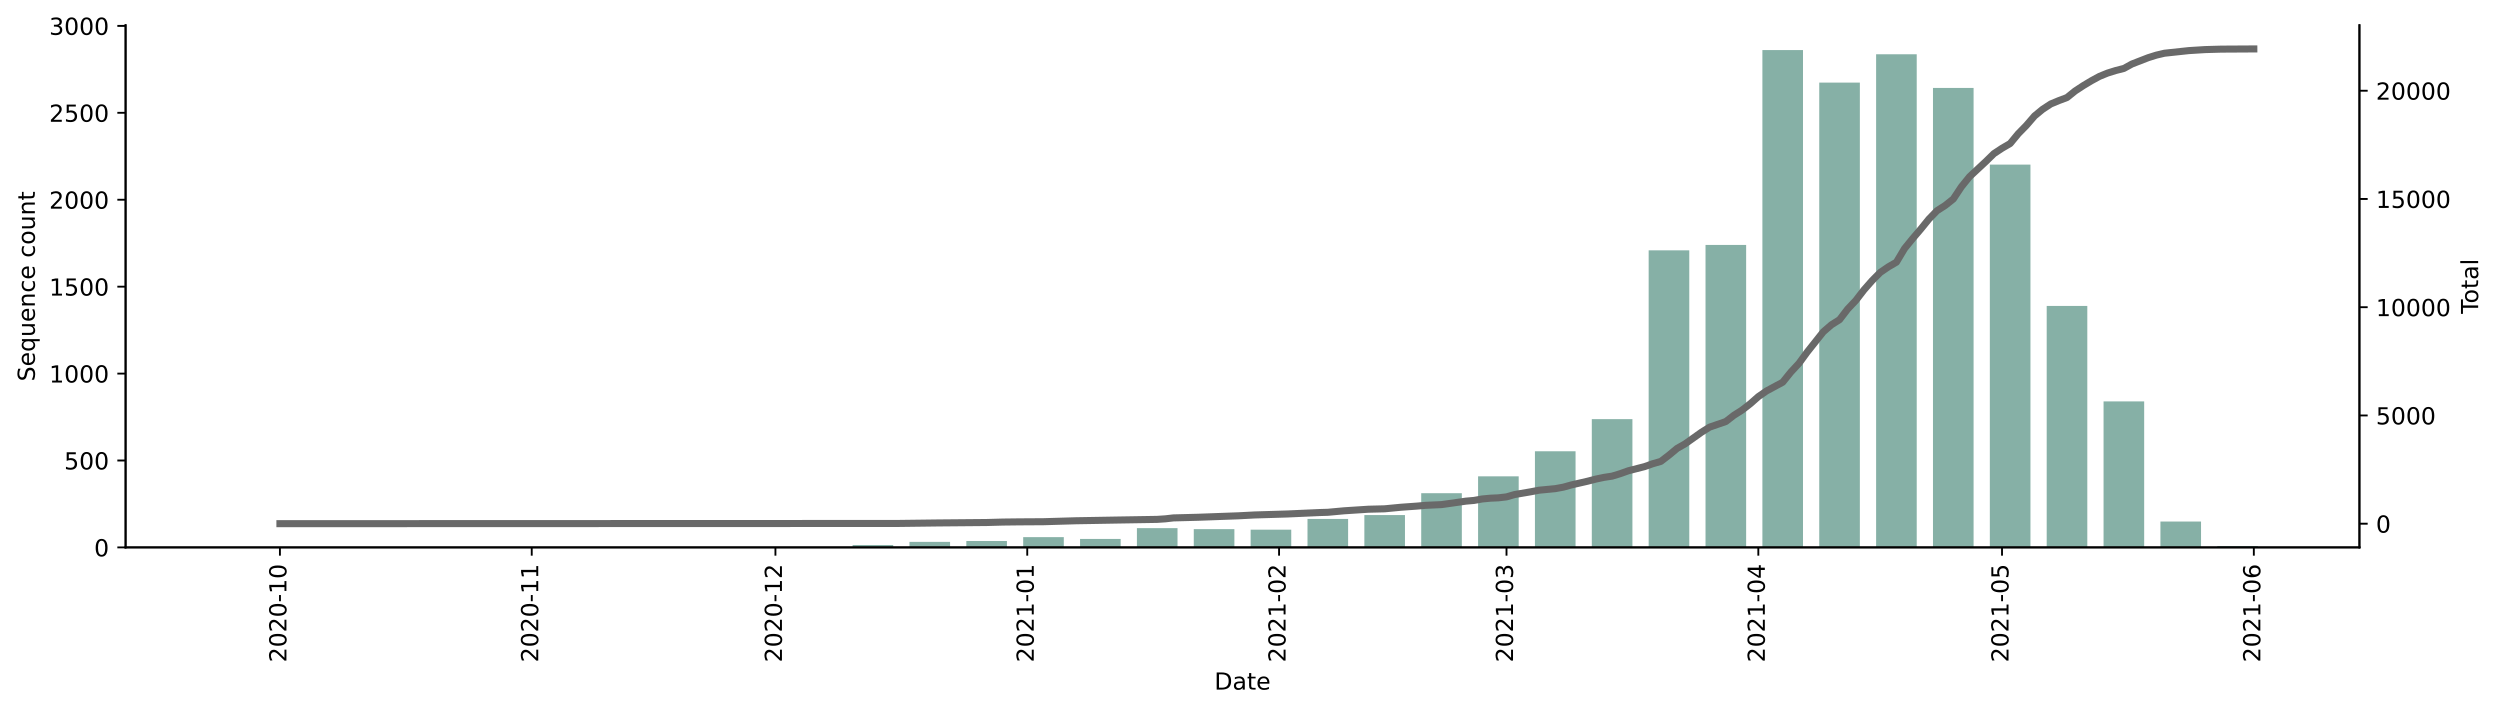 <?xml version="1.0" encoding="utf-8" standalone="no"?>
<!DOCTYPE svg PUBLIC "-//W3C//DTD SVG 1.1//EN"
  "http://www.w3.org/Graphics/SVG/1.1/DTD/svg11.dtd">
<!-- Created with matplotlib (https://matplotlib.org/) -->
<svg height="302.121pt" version="1.1" viewBox="0 0 1061.619 302.121" width="1061.619pt" xmlns="http://www.w3.org/2000/svg" xmlns:xlink="http://www.w3.org/1999/xlink">
 <defs>
  <style type="text/css">*{stroke-linecap:butt;stroke-linejoin:round;}</style>
 </defs>
 <g id="figure_1">
  <g id="patch_1">
   <path d="M 0 302.121 
L 1061.619 302.121 
L 1061.619 0 
L 0 0 
z
" style="fill:#ffffff;"/>
  </g>
  <g id="axes_1">
   <g id="patch_2">
    <path d="M 53.328 232.46 
L 1001.928 232.46 
L 1001.928 10.7 
L 53.328 10.7 
z
" style="fill:#ffffff;"/>
   </g>
   <g id="patch_3">
    <path clip-path="url(#p2d85d33aa8)" d="M 96.446 232.46 
L 113.694 232.46 
L 113.694 232.386 
L 96.446 232.386 
z
" style="fill:#86b0a6;"/>
   </g>
   <g id="patch_4">
    <path clip-path="url(#p2d85d33aa8)" d="M 193.031 232.46 
L 210.278 232.46 
L 210.278 232.386 
L 193.031 232.386 
z
" style="fill:#86b0a6;"/>
   </g>
   <g id="patch_5">
    <path clip-path="url(#p2d85d33aa8)" d="M 217.177 232.46 
L 234.424 232.46 
L 234.424 232.386 
L 217.177 232.386 
z
" style="fill:#86b0a6;"/>
   </g>
   <g id="patch_6">
    <path clip-path="url(#p2d85d33aa8)" d="M 265.47 232.46 
L 282.717 232.46 
L 282.717 232.313 
L 265.47 232.313 
z
" style="fill:#86b0a6;"/>
   </g>
   <g id="patch_7">
    <path clip-path="url(#p2d85d33aa8)" d="M 313.762 232.46 
L 331.009 232.46 
L 331.009 232.313 
L 313.762 232.313 
z
" style="fill:#86b0a6;"/>
   </g>
   <g id="patch_8">
    <path clip-path="url(#p2d85d33aa8)" d="M 362.054 232.46 
L 379.302 232.46 
L 379.302 231.427 
L 362.054 231.427 
z
" style="fill:#86b0a6;"/>
   </g>
   <g id="patch_9">
    <path clip-path="url(#p2d85d33aa8)" d="M 386.2 232.46 
L 403.448 232.46 
L 403.448 230.098 
L 386.2 230.098 
z
" style="fill:#86b0a6;"/>
   </g>
   <g id="patch_10">
    <path clip-path="url(#p2d85d33aa8)" d="M 410.347 232.46 
L 427.594 232.46 
L 427.594 229.729 
L 410.347 229.729 
z
" style="fill:#86b0a6;"/>
   </g>
   <g id="patch_11">
    <path clip-path="url(#p2d85d33aa8)" d="M 434.493 232.46 
L 451.74 232.46 
L 451.74 228.105 
L 434.493 228.105 
z
" style="fill:#86b0a6;"/>
   </g>
   <g id="patch_12">
    <path clip-path="url(#p2d85d33aa8)" d="M 458.639 232.46 
L 475.886 232.46 
L 475.886 228.843 
L 458.639 228.843 
z
" style="fill:#86b0a6;"/>
   </g>
   <g id="patch_13">
    <path clip-path="url(#p2d85d33aa8)" d="M 482.785 232.46 
L 500.032 232.46 
L 500.032 224.266 
L 482.785 224.266 
z
" style="fill:#86b0a6;"/>
   </g>
   <g id="patch_14">
    <path clip-path="url(#p2d85d33aa8)" d="M 506.931 232.46 
L 524.179 232.46 
L 524.179 224.709 
L 506.931 224.709 
z
" style="fill:#86b0a6;"/>
   </g>
   <g id="patch_15">
    <path clip-path="url(#p2d85d33aa8)" d="M 531.078 232.46 
L 548.325 232.46 
L 548.325 224.931 
L 531.078 224.931 
z
" style="fill:#86b0a6;"/>
   </g>
   <g id="patch_16">
    <path clip-path="url(#p2d85d33aa8)" d="M 555.224 232.46 
L 572.471 232.46 
L 572.471 220.354 
L 555.224 220.354 
z
" style="fill:#86b0a6;"/>
   </g>
   <g id="patch_17">
    <path clip-path="url(#p2d85d33aa8)" d="M 579.37 232.46 
L 596.617 232.46 
L 596.617 218.73 
L 579.37 218.73 
z
" style="fill:#86b0a6;"/>
   </g>
   <g id="patch_18">
    <path clip-path="url(#p2d85d33aa8)" d="M 603.516 232.46 
L 620.763 232.46 
L 620.763 209.428 
L 603.516 209.428 
z
" style="fill:#86b0a6;"/>
   </g>
   <g id="patch_19">
    <path clip-path="url(#p2d85d33aa8)" d="M 627.662 232.46 
L 644.91 232.46 
L 644.91 202.268 
L 627.662 202.268 
z
" style="fill:#86b0a6;"/>
   </g>
   <g id="patch_20">
    <path clip-path="url(#p2d85d33aa8)" d="M 651.808 232.46 
L 669.056 232.46 
L 669.056 191.638 
L 651.808 191.638 
z
" style="fill:#86b0a6;"/>
   </g>
   <g id="patch_21">
    <path clip-path="url(#p2d85d33aa8)" d="M 675.955 232.46 
L 693.202 232.46 
L 693.202 177.981 
L 675.955 177.981 
z
" style="fill:#86b0a6;"/>
   </g>
   <g id="patch_22">
    <path clip-path="url(#p2d85d33aa8)" d="M 700.101 232.46 
L 717.348 232.46 
L 717.348 106.301 
L 700.101 106.301 
z
" style="fill:#86b0a6;"/>
   </g>
   <g id="patch_23">
    <path clip-path="url(#p2d85d33aa8)" d="M 724.247 232.46 
L 741.494 232.46 
L 741.494 104.013 
L 724.247 104.013 
z
" style="fill:#86b0a6;"/>
   </g>
   <g id="patch_24">
    <path clip-path="url(#p2d85d33aa8)" d="M 748.393 232.46 
L 765.64 232.46 
L 765.64 21.26 
L 748.393 21.26 
z
" style="fill:#86b0a6;"/>
   </g>
   <g id="patch_25">
    <path clip-path="url(#p2d85d33aa8)" d="M 772.539 232.46 
L 789.787 232.46 
L 789.787 35.065 
L 772.539 35.065 
z
" style="fill:#86b0a6;"/>
   </g>
   <g id="patch_26">
    <path clip-path="url(#p2d85d33aa8)" d="M 796.686 232.46 
L 813.933 232.46 
L 813.933 23.032 
L 796.686 23.032 
z
" style="fill:#86b0a6;"/>
   </g>
   <g id="patch_27">
    <path clip-path="url(#p2d85d33aa8)" d="M 820.832 232.46 
L 838.079 232.46 
L 838.079 37.353 
L 820.832 37.353 
z
" style="fill:#86b0a6;"/>
   </g>
   <g id="patch_28">
    <path clip-path="url(#p2d85d33aa8)" d="M 844.978 232.46 
L 862.225 232.46 
L 862.225 69.908 
L 844.978 69.908 
z
" style="fill:#86b0a6;"/>
   </g>
   <g id="patch_29">
    <path clip-path="url(#p2d85d33aa8)" d="M 869.124 232.46 
L 886.371 232.46 
L 886.371 129.924 
L 869.124 129.924 
z
" style="fill:#86b0a6;"/>
   </g>
   <g id="patch_30">
    <path clip-path="url(#p2d85d33aa8)" d="M 893.27 232.46 
L 910.518 232.46 
L 910.518 170.451 
L 893.27 170.451 
z
" style="fill:#86b0a6;"/>
   </g>
   <g id="patch_31">
    <path clip-path="url(#p2d85d33aa8)" d="M 917.416 232.46 
L 934.664 232.46 
L 934.664 221.461 
L 917.416 221.461 
z
" style="fill:#86b0a6;"/>
   </g>
   <g id="patch_32">
    <path clip-path="url(#p2d85d33aa8)" d="M 941.563 232.46 
L 958.81 232.46 
L 958.81 231.87 
L 941.563 231.87 
z
" style="fill:#86b0a6;"/>
   </g>
   <g id="matplotlib.axis_1">
    <g id="xtick_1">
     <g id="line2d_1">
      <defs>
       <path d="M 0 0 
L 0 3.5 
" id="ma2e1540998" style="stroke:#000000;stroke-width:0.8;"/>
      </defs>
      <g>
       <use style="stroke:#000000;stroke-width:0.8;" x="118.868" xlink:href="#ma2e1540998" y="232.46"/>
      </g>
     </g>
     <g id="text_1">
      <!-- 2020-10 -->
      <g transform="translate(121.627 281.243)rotate(-90)scale(0.1 -0.1)">
       <defs>
        <path d="M 19.188 8.297 
L 53.609 8.297 
L 53.609 0 
L 7.328 0 
L 7.328 8.297 
Q 12.938 14.109 22.625 23.891 
Q 32.328 33.688 34.812 36.531 
Q 39.547 41.844 41.422 45.531 
Q 43.312 49.219 43.312 52.781 
Q 43.312 58.594 39.234 62.25 
Q 35.156 65.922 28.609 65.922 
Q 23.969 65.922 18.812 64.312 
Q 13.672 62.703 7.812 59.422 
L 7.812 69.391 
Q 13.766 71.781 18.938 73 
Q 24.125 74.219 28.422 74.219 
Q 39.75 74.219 46.484 68.547 
Q 53.219 62.891 53.219 53.422 
Q 53.219 48.922 51.531 44.891 
Q 49.859 40.875 45.406 35.406 
Q 44.188 33.984 37.641 27.219 
Q 31.109 20.453 19.188 8.297 
z
" id="DejaVuSans-50"/>
        <path d="M 31.781 66.406 
Q 24.172 66.406 20.328 58.906 
Q 16.5 51.422 16.5 36.375 
Q 16.5 21.391 20.328 13.891 
Q 24.172 6.391 31.781 6.391 
Q 39.453 6.391 43.281 13.891 
Q 47.125 21.391 47.125 36.375 
Q 47.125 51.422 43.281 58.906 
Q 39.453 66.406 31.781 66.406 
z
M 31.781 74.219 
Q 44.047 74.219 50.516 64.516 
Q 56.984 54.828 56.984 36.375 
Q 56.984 17.969 50.516 8.266 
Q 44.047 -1.422 31.781 -1.422 
Q 19.531 -1.422 13.062 8.266 
Q 6.594 17.969 6.594 36.375 
Q 6.594 54.828 13.062 64.516 
Q 19.531 74.219 31.781 74.219 
z
" id="DejaVuSans-48"/>
        <path d="M 4.891 31.391 
L 31.203 31.391 
L 31.203 23.391 
L 4.891 23.391 
z
" id="DejaVuSans-45"/>
        <path d="M 12.406 8.297 
L 28.516 8.297 
L 28.516 63.922 
L 10.984 60.406 
L 10.984 69.391 
L 28.422 72.906 
L 38.281 72.906 
L 38.281 8.297 
L 54.391 8.297 
L 54.391 0 
L 12.406 0 
z
" id="DejaVuSans-49"/>
       </defs>
       <use xlink:href="#DejaVuSans-50"/>
       <use x="63.623" xlink:href="#DejaVuSans-48"/>
       <use x="127.246" xlink:href="#DejaVuSans-50"/>
       <use x="190.869" xlink:href="#DejaVuSans-48"/>
       <use x="254.492" xlink:href="#DejaVuSans-45"/>
       <use x="290.576" xlink:href="#DejaVuSans-49"/>
       <use x="354.199" xlink:href="#DejaVuSans-48"/>
      </g>
     </g>
    </g>
    <g id="xtick_2">
     <g id="line2d_2">
      <g>
       <use style="stroke:#000000;stroke-width:0.8;" x="225.801" xlink:href="#ma2e1540998" y="232.46"/>
      </g>
     </g>
     <g id="text_2">
      <!-- 2020-11 -->
      <g transform="translate(228.56 281.243)rotate(-90)scale(0.1 -0.1)">
       <use xlink:href="#DejaVuSans-50"/>
       <use x="63.623" xlink:href="#DejaVuSans-48"/>
       <use x="127.246" xlink:href="#DejaVuSans-50"/>
       <use x="190.869" xlink:href="#DejaVuSans-48"/>
       <use x="254.492" xlink:href="#DejaVuSans-45"/>
       <use x="290.576" xlink:href="#DejaVuSans-49"/>
       <use x="354.199" xlink:href="#DejaVuSans-49"/>
      </g>
     </g>
    </g>
    <g id="xtick_3">
     <g id="line2d_3">
      <g>
       <use style="stroke:#000000;stroke-width:0.8;" x="329.284" xlink:href="#ma2e1540998" y="232.46"/>
      </g>
     </g>
     <g id="text_3">
      <!-- 2020-12 -->
      <g transform="translate(332.044 281.243)rotate(-90)scale(0.1 -0.1)">
       <use xlink:href="#DejaVuSans-50"/>
       <use x="63.623" xlink:href="#DejaVuSans-48"/>
       <use x="127.246" xlink:href="#DejaVuSans-50"/>
       <use x="190.869" xlink:href="#DejaVuSans-48"/>
       <use x="254.492" xlink:href="#DejaVuSans-45"/>
       <use x="290.576" xlink:href="#DejaVuSans-49"/>
       <use x="354.199" xlink:href="#DejaVuSans-50"/>
      </g>
     </g>
    </g>
    <g id="xtick_4">
     <g id="line2d_4">
      <g>
       <use style="stroke:#000000;stroke-width:0.8;" x="436.218" xlink:href="#ma2e1540998" y="232.46"/>
      </g>
     </g>
     <g id="text_4">
      <!-- 2021-01 -->
      <g transform="translate(438.977 281.243)rotate(-90)scale(0.1 -0.1)">
       <use xlink:href="#DejaVuSans-50"/>
       <use x="63.623" xlink:href="#DejaVuSans-48"/>
       <use x="127.246" xlink:href="#DejaVuSans-50"/>
       <use x="190.869" xlink:href="#DejaVuSans-49"/>
       <use x="254.492" xlink:href="#DejaVuSans-45"/>
       <use x="290.576" xlink:href="#DejaVuSans-48"/>
       <use x="354.199" xlink:href="#DejaVuSans-49"/>
      </g>
     </g>
    </g>
    <g id="xtick_5">
     <g id="line2d_5">
      <g>
       <use style="stroke:#000000;stroke-width:0.8;" x="543.151" xlink:href="#ma2e1540998" y="232.46"/>
      </g>
     </g>
     <g id="text_5">
      <!-- 2021-02 -->
      <g transform="translate(545.91 281.243)rotate(-90)scale(0.1 -0.1)">
       <use xlink:href="#DejaVuSans-50"/>
       <use x="63.623" xlink:href="#DejaVuSans-48"/>
       <use x="127.246" xlink:href="#DejaVuSans-50"/>
       <use x="190.869" xlink:href="#DejaVuSans-49"/>
       <use x="254.492" xlink:href="#DejaVuSans-45"/>
       <use x="290.576" xlink:href="#DejaVuSans-48"/>
       <use x="354.199" xlink:href="#DejaVuSans-50"/>
      </g>
     </g>
    </g>
    <g id="xtick_6">
     <g id="line2d_6">
      <g>
       <use style="stroke:#000000;stroke-width:0.8;" x="639.735" xlink:href="#ma2e1540998" y="232.46"/>
      </g>
     </g>
     <g id="text_6">
      <!-- 2021-03 -->
      <g transform="translate(642.495 281.243)rotate(-90)scale(0.1 -0.1)">
       <defs>
        <path d="M 40.578 39.312 
Q 47.656 37.797 51.625 33 
Q 55.609 28.219 55.609 21.188 
Q 55.609 10.406 48.188 4.484 
Q 40.766 -1.422 27.094 -1.422 
Q 22.516 -1.422 17.656 -0.516 
Q 12.797 0.391 7.625 2.203 
L 7.625 11.719 
Q 11.719 9.328 16.594 8.109 
Q 21.484 6.891 26.812 6.891 
Q 36.078 6.891 40.938 10.547 
Q 45.797 14.203 45.797 21.188 
Q 45.797 27.641 41.281 31.266 
Q 36.766 34.906 28.719 34.906 
L 20.219 34.906 
L 20.219 43.016 
L 29.109 43.016 
Q 36.375 43.016 40.234 45.922 
Q 44.094 48.828 44.094 54.297 
Q 44.094 59.906 40.109 62.906 
Q 36.141 65.922 28.719 65.922 
Q 24.656 65.922 20.016 65.031 
Q 15.375 64.156 9.812 62.312 
L 9.812 71.094 
Q 15.438 72.656 20.344 73.438 
Q 25.25 74.219 29.594 74.219 
Q 40.828 74.219 47.359 69.109 
Q 53.906 64.016 53.906 55.328 
Q 53.906 49.266 50.438 45.094 
Q 46.969 40.922 40.578 39.312 
z
" id="DejaVuSans-51"/>
       </defs>
       <use xlink:href="#DejaVuSans-50"/>
       <use x="63.623" xlink:href="#DejaVuSans-48"/>
       <use x="127.246" xlink:href="#DejaVuSans-50"/>
       <use x="190.869" xlink:href="#DejaVuSans-49"/>
       <use x="254.492" xlink:href="#DejaVuSans-45"/>
       <use x="290.576" xlink:href="#DejaVuSans-48"/>
       <use x="354.199" xlink:href="#DejaVuSans-51"/>
      </g>
     </g>
    </g>
    <g id="xtick_7">
     <g id="line2d_7">
      <g>
       <use style="stroke:#000000;stroke-width:0.8;" x="746.668" xlink:href="#ma2e1540998" y="232.46"/>
      </g>
     </g>
     <g id="text_7">
      <!-- 2021-04 -->
      <g transform="translate(749.428 281.243)rotate(-90)scale(0.1 -0.1)">
       <defs>
        <path d="M 37.797 64.312 
L 12.891 25.391 
L 37.797 25.391 
z
M 35.203 72.906 
L 47.609 72.906 
L 47.609 25.391 
L 58.016 25.391 
L 58.016 17.188 
L 47.609 17.188 
L 47.609 0 
L 37.797 0 
L 37.797 17.188 
L 4.891 17.188 
L 4.891 26.703 
z
" id="DejaVuSans-52"/>
       </defs>
       <use xlink:href="#DejaVuSans-50"/>
       <use x="63.623" xlink:href="#DejaVuSans-48"/>
       <use x="127.246" xlink:href="#DejaVuSans-50"/>
       <use x="190.869" xlink:href="#DejaVuSans-49"/>
       <use x="254.492" xlink:href="#DejaVuSans-45"/>
       <use x="290.576" xlink:href="#DejaVuSans-48"/>
       <use x="354.199" xlink:href="#DejaVuSans-52"/>
      </g>
     </g>
    </g>
    <g id="xtick_8">
     <g id="line2d_8">
      <g>
       <use style="stroke:#000000;stroke-width:0.8;" x="850.152" xlink:href="#ma2e1540998" y="232.46"/>
      </g>
     </g>
     <g id="text_8">
      <!-- 2021-05 -->
      <g transform="translate(852.912 281.243)rotate(-90)scale(0.1 -0.1)">
       <defs>
        <path d="M 10.797 72.906 
L 49.516 72.906 
L 49.516 64.594 
L 19.828 64.594 
L 19.828 46.734 
Q 21.969 47.469 24.109 47.828 
Q 26.266 48.188 28.422 48.188 
Q 40.625 48.188 47.75 41.5 
Q 54.891 34.812 54.891 23.391 
Q 54.891 11.625 47.562 5.094 
Q 40.234 -1.422 26.906 -1.422 
Q 22.312 -1.422 17.547 -0.641 
Q 12.797 0.141 7.719 1.703 
L 7.719 11.625 
Q 12.109 9.234 16.797 8.062 
Q 21.484 6.891 26.703 6.891 
Q 35.156 6.891 40.078 11.328 
Q 45.016 15.766 45.016 23.391 
Q 45.016 31 40.078 35.438 
Q 35.156 39.891 26.703 39.891 
Q 22.75 39.891 18.812 39.016 
Q 14.891 38.141 10.797 36.281 
z
" id="DejaVuSans-53"/>
       </defs>
       <use xlink:href="#DejaVuSans-50"/>
       <use x="63.623" xlink:href="#DejaVuSans-48"/>
       <use x="127.246" xlink:href="#DejaVuSans-50"/>
       <use x="190.869" xlink:href="#DejaVuSans-49"/>
       <use x="254.492" xlink:href="#DejaVuSans-45"/>
       <use x="290.576" xlink:href="#DejaVuSans-48"/>
       <use x="354.199" xlink:href="#DejaVuSans-53"/>
      </g>
     </g>
    </g>
    <g id="xtick_9">
     <g id="line2d_9">
      <g>
       <use style="stroke:#000000;stroke-width:0.8;" x="957.085" xlink:href="#ma2e1540998" y="232.46"/>
      </g>
     </g>
     <g id="text_9">
      <!-- 2021-06 -->
      <g transform="translate(959.845 281.243)rotate(-90)scale(0.1 -0.1)">
       <defs>
        <path d="M 33.016 40.375 
Q 26.375 40.375 22.484 35.828 
Q 18.609 31.297 18.609 23.391 
Q 18.609 15.531 22.484 10.953 
Q 26.375 6.391 33.016 6.391 
Q 39.656 6.391 43.531 10.953 
Q 47.406 15.531 47.406 23.391 
Q 47.406 31.297 43.531 35.828 
Q 39.656 40.375 33.016 40.375 
z
M 52.594 71.297 
L 52.594 62.312 
Q 48.875 64.062 45.094 64.984 
Q 41.312 65.922 37.594 65.922 
Q 27.828 65.922 22.672 59.328 
Q 17.531 52.734 16.797 39.406 
Q 19.672 43.656 24.016 45.922 
Q 28.375 48.188 33.594 48.188 
Q 44.578 48.188 50.953 41.516 
Q 57.328 34.859 57.328 23.391 
Q 57.328 12.156 50.688 5.359 
Q 44.047 -1.422 33.016 -1.422 
Q 20.359 -1.422 13.672 8.266 
Q 6.984 17.969 6.984 36.375 
Q 6.984 53.656 15.188 63.938 
Q 23.391 74.219 37.203 74.219 
Q 40.922 74.219 44.703 73.484 
Q 48.484 72.75 52.594 71.297 
z
" id="DejaVuSans-54"/>
       </defs>
       <use xlink:href="#DejaVuSans-50"/>
       <use x="63.623" xlink:href="#DejaVuSans-48"/>
       <use x="127.246" xlink:href="#DejaVuSans-50"/>
       <use x="190.869" xlink:href="#DejaVuSans-49"/>
       <use x="254.492" xlink:href="#DejaVuSans-45"/>
       <use x="290.576" xlink:href="#DejaVuSans-48"/>
       <use x="354.199" xlink:href="#DejaVuSans-54"/>
      </g>
     </g>
    </g>
    <g id="text_10">
     <!-- Date -->
     <g transform="translate(515.677 292.841)scale(0.1 -0.1)">
      <defs>
       <path d="M 19.672 64.797 
L 19.672 8.109 
L 31.594 8.109 
Q 46.688 8.109 53.688 14.938 
Q 60.688 21.781 60.688 36.531 
Q 60.688 51.172 53.688 57.984 
Q 46.688 64.797 31.594 64.797 
z
M 9.812 72.906 
L 30.078 72.906 
Q 51.266 72.906 61.172 64.094 
Q 71.094 55.281 71.094 36.531 
Q 71.094 17.672 61.125 8.828 
Q 51.172 0 30.078 0 
L 9.812 0 
z
" id="DejaVuSans-68"/>
       <path d="M 34.281 27.484 
Q 23.391 27.484 19.188 25 
Q 14.984 22.516 14.984 16.5 
Q 14.984 11.719 18.141 8.906 
Q 21.297 6.109 26.703 6.109 
Q 34.188 6.109 38.703 11.406 
Q 43.219 16.703 43.219 25.484 
L 43.219 27.484 
z
M 52.203 31.203 
L 52.203 0 
L 43.219 0 
L 43.219 8.297 
Q 40.141 3.328 35.547 0.953 
Q 30.953 -1.422 24.312 -1.422 
Q 15.922 -1.422 10.953 3.297 
Q 6 8.016 6 15.922 
Q 6 25.141 12.172 29.828 
Q 18.359 34.516 30.609 34.516 
L 43.219 34.516 
L 43.219 35.406 
Q 43.219 41.609 39.141 45 
Q 35.062 48.391 27.688 48.391 
Q 23 48.391 18.547 47.266 
Q 14.109 46.141 10.016 43.891 
L 10.016 52.203 
Q 14.938 54.109 19.578 55.047 
Q 24.219 56 28.609 56 
Q 40.484 56 46.344 49.844 
Q 52.203 43.703 52.203 31.203 
z
" id="DejaVuSans-97"/>
       <path d="M 18.312 70.219 
L 18.312 54.688 
L 36.812 54.688 
L 36.812 47.703 
L 18.312 47.703 
L 18.312 18.016 
Q 18.312 11.328 20.141 9.422 
Q 21.969 7.516 27.594 7.516 
L 36.812 7.516 
L 36.812 0 
L 27.594 0 
Q 17.188 0 13.234 3.875 
Q 9.281 7.766 9.281 18.016 
L 9.281 47.703 
L 2.688 47.703 
L 2.688 54.688 
L 9.281 54.688 
L 9.281 70.219 
z
" id="DejaVuSans-116"/>
       <path d="M 56.203 29.594 
L 56.203 25.203 
L 14.891 25.203 
Q 15.484 15.922 20.484 11.062 
Q 25.484 6.203 34.422 6.203 
Q 39.594 6.203 44.453 7.469 
Q 49.312 8.734 54.109 11.281 
L 54.109 2.781 
Q 49.266 0.734 44.188 -0.344 
Q 39.109 -1.422 33.891 -1.422 
Q 20.797 -1.422 13.156 6.188 
Q 5.516 13.812 5.516 26.812 
Q 5.516 40.234 12.766 48.109 
Q 20.016 56 32.328 56 
Q 43.359 56 49.781 48.891 
Q 56.203 41.797 56.203 29.594 
z
M 47.219 32.234 
Q 47.125 39.594 43.094 43.984 
Q 39.062 48.391 32.422 48.391 
Q 24.906 48.391 20.391 44.141 
Q 15.875 39.891 15.188 32.172 
z
" id="DejaVuSans-101"/>
      </defs>
      <use xlink:href="#DejaVuSans-68"/>
      <use x="77.002" xlink:href="#DejaVuSans-97"/>
      <use x="138.281" xlink:href="#DejaVuSans-116"/>
      <use x="177.49" xlink:href="#DejaVuSans-101"/>
     </g>
    </g>
   </g>
   <g id="matplotlib.axis_2">
    <g id="ytick_1">
     <g id="line2d_10">
      <defs>
       <path d="M 0 0 
L -3.5 0 
" id="m4d398a7d85" style="stroke:#000000;stroke-width:0.8;"/>
      </defs>
      <g>
       <use style="stroke:#000000;stroke-width:0.8;" x="53.328" xlink:href="#m4d398a7d85" y="232.46"/>
      </g>
     </g>
     <g id="text_11">
      <!-- 0 -->
      <g transform="translate(39.966 236.259)scale(0.1 -0.1)">
       <use xlink:href="#DejaVuSans-48"/>
      </g>
     </g>
    </g>
    <g id="ytick_2">
     <g id="line2d_11">
      <g>
       <use style="stroke:#000000;stroke-width:0.8;" x="53.328" xlink:href="#m4d398a7d85" y="195.55"/>
      </g>
     </g>
     <g id="text_12">
      <!-- 500 -->
      <g transform="translate(27.241 199.349)scale(0.1 -0.1)">
       <use xlink:href="#DejaVuSans-53"/>
       <use x="63.623" xlink:href="#DejaVuSans-48"/>
       <use x="127.246" xlink:href="#DejaVuSans-48"/>
      </g>
     </g>
    </g>
    <g id="ytick_3">
     <g id="line2d_12">
      <g>
       <use style="stroke:#000000;stroke-width:0.8;" x="53.328" xlink:href="#m4d398a7d85" y="158.64"/>
      </g>
     </g>
     <g id="text_13">
      <!-- 1000 -->
      <g transform="translate(20.878 162.439)scale(0.1 -0.1)">
       <use xlink:href="#DejaVuSans-49"/>
       <use x="63.623" xlink:href="#DejaVuSans-48"/>
       <use x="127.246" xlink:href="#DejaVuSans-48"/>
       <use x="190.869" xlink:href="#DejaVuSans-48"/>
      </g>
     </g>
    </g>
    <g id="ytick_4">
     <g id="line2d_13">
      <g>
       <use style="stroke:#000000;stroke-width:0.8;" x="53.328" xlink:href="#m4d398a7d85" y="121.73"/>
      </g>
     </g>
     <g id="text_14">
      <!-- 1500 -->
      <g transform="translate(20.878 125.529)scale(0.1 -0.1)">
       <use xlink:href="#DejaVuSans-49"/>
       <use x="63.623" xlink:href="#DejaVuSans-53"/>
       <use x="127.246" xlink:href="#DejaVuSans-48"/>
       <use x="190.869" xlink:href="#DejaVuSans-48"/>
      </g>
     </g>
    </g>
    <g id="ytick_5">
     <g id="line2d_14">
      <g>
       <use style="stroke:#000000;stroke-width:0.8;" x="53.328" xlink:href="#m4d398a7d85" y="84.82"/>
      </g>
     </g>
     <g id="text_15">
      <!-- 2000 -->
      <g transform="translate(20.878 88.619)scale(0.1 -0.1)">
       <use xlink:href="#DejaVuSans-50"/>
       <use x="63.623" xlink:href="#DejaVuSans-48"/>
       <use x="127.246" xlink:href="#DejaVuSans-48"/>
       <use x="190.869" xlink:href="#DejaVuSans-48"/>
      </g>
     </g>
    </g>
    <g id="ytick_6">
     <g id="line2d_15">
      <g>
       <use style="stroke:#000000;stroke-width:0.8;" x="53.328" xlink:href="#m4d398a7d85" y="47.909"/>
      </g>
     </g>
     <g id="text_16">
      <!-- 2500 -->
      <g transform="translate(20.878 51.709)scale(0.1 -0.1)">
       <use xlink:href="#DejaVuSans-50"/>
       <use x="63.623" xlink:href="#DejaVuSans-53"/>
       <use x="127.246" xlink:href="#DejaVuSans-48"/>
       <use x="190.869" xlink:href="#DejaVuSans-48"/>
      </g>
     </g>
    </g>
    <g id="ytick_7">
     <g id="line2d_16">
      <g>
       <use style="stroke:#000000;stroke-width:0.8;" x="53.328" xlink:href="#m4d398a7d85" y="10.999"/>
      </g>
     </g>
     <g id="text_17">
      <!-- 3000 -->
      <g transform="translate(20.878 14.798)scale(0.1 -0.1)">
       <use xlink:href="#DejaVuSans-51"/>
       <use x="63.623" xlink:href="#DejaVuSans-48"/>
       <use x="127.246" xlink:href="#DejaVuSans-48"/>
       <use x="190.869" xlink:href="#DejaVuSans-48"/>
      </g>
     </g>
    </g>
    <g id="text_18">
     <!-- Sequence count -->
     <g transform="translate(14.798 161.94)rotate(-90)scale(0.1 -0.1)">
      <defs>
       <path d="M 53.516 70.516 
L 53.516 60.891 
Q 47.906 63.578 42.922 64.891 
Q 37.938 66.219 33.297 66.219 
Q 25.25 66.219 20.875 63.094 
Q 16.5 59.969 16.5 54.203 
Q 16.5 49.359 19.406 46.891 
Q 22.312 44.438 30.422 42.922 
L 36.375 41.703 
Q 47.406 39.594 52.656 34.297 
Q 57.906 29 57.906 20.125 
Q 57.906 9.516 50.797 4.047 
Q 43.703 -1.422 29.984 -1.422 
Q 24.812 -1.422 18.969 -0.25 
Q 13.141 0.922 6.891 3.219 
L 6.891 13.375 
Q 12.891 10.016 18.656 8.297 
Q 24.422 6.594 29.984 6.594 
Q 38.422 6.594 43.016 9.906 
Q 47.609 13.234 47.609 19.391 
Q 47.609 24.75 44.312 27.781 
Q 41.016 30.812 33.5 32.328 
L 27.484 33.5 
Q 16.453 35.688 11.516 40.375 
Q 6.594 45.062 6.594 53.422 
Q 6.594 63.094 13.406 68.656 
Q 20.219 74.219 32.172 74.219 
Q 37.312 74.219 42.625 73.281 
Q 47.953 72.359 53.516 70.516 
z
" id="DejaVuSans-83"/>
       <path d="M 14.797 27.297 
Q 14.797 17.391 18.875 11.75 
Q 22.953 6.109 30.078 6.109 
Q 37.203 6.109 41.297 11.75 
Q 45.406 17.391 45.406 27.297 
Q 45.406 37.203 41.297 42.844 
Q 37.203 48.484 30.078 48.484 
Q 22.953 48.484 18.875 42.844 
Q 14.797 37.203 14.797 27.297 
z
M 45.406 8.203 
Q 42.578 3.328 38.25 0.953 
Q 33.938 -1.422 27.875 -1.422 
Q 17.969 -1.422 11.734 6.484 
Q 5.516 14.406 5.516 27.297 
Q 5.516 40.188 11.734 48.094 
Q 17.969 56 27.875 56 
Q 33.938 56 38.25 53.625 
Q 42.578 51.266 45.406 46.391 
L 45.406 54.688 
L 54.391 54.688 
L 54.391 -20.797 
L 45.406 -20.797 
z
" id="DejaVuSans-113"/>
       <path d="M 8.5 21.578 
L 8.5 54.688 
L 17.484 54.688 
L 17.484 21.922 
Q 17.484 14.156 20.5 10.266 
Q 23.531 6.391 29.594 6.391 
Q 36.859 6.391 41.078 11.031 
Q 45.312 15.672 45.312 23.688 
L 45.312 54.688 
L 54.297 54.688 
L 54.297 0 
L 45.312 0 
L 45.312 8.406 
Q 42.047 3.422 37.719 1 
Q 33.406 -1.422 27.688 -1.422 
Q 18.266 -1.422 13.375 4.438 
Q 8.5 10.297 8.5 21.578 
z
M 31.109 56 
z
" id="DejaVuSans-117"/>
       <path d="M 54.891 33.016 
L 54.891 0 
L 45.906 0 
L 45.906 32.719 
Q 45.906 40.484 42.875 44.328 
Q 39.844 48.188 33.797 48.188 
Q 26.516 48.188 22.312 43.547 
Q 18.109 38.922 18.109 30.906 
L 18.109 0 
L 9.078 0 
L 9.078 54.688 
L 18.109 54.688 
L 18.109 46.188 
Q 21.344 51.125 25.703 53.562 
Q 30.078 56 35.797 56 
Q 45.219 56 50.047 50.172 
Q 54.891 44.344 54.891 33.016 
z
" id="DejaVuSans-110"/>
       <path d="M 48.781 52.594 
L 48.781 44.188 
Q 44.969 46.297 41.141 47.344 
Q 37.312 48.391 33.406 48.391 
Q 24.656 48.391 19.812 42.844 
Q 14.984 37.312 14.984 27.297 
Q 14.984 17.281 19.812 11.734 
Q 24.656 6.203 33.406 6.203 
Q 37.312 6.203 41.141 7.25 
Q 44.969 8.297 48.781 10.406 
L 48.781 2.094 
Q 45.016 0.344 40.984 -0.531 
Q 36.969 -1.422 32.422 -1.422 
Q 20.062 -1.422 12.781 6.344 
Q 5.516 14.109 5.516 27.297 
Q 5.516 40.672 12.859 48.328 
Q 20.219 56 33.016 56 
Q 37.156 56 41.109 55.141 
Q 45.062 54.297 48.781 52.594 
z
" id="DejaVuSans-99"/>
       <path id="DejaVuSans-32"/>
       <path d="M 30.609 48.391 
Q 23.391 48.391 19.188 42.75 
Q 14.984 37.109 14.984 27.297 
Q 14.984 17.484 19.156 11.844 
Q 23.344 6.203 30.609 6.203 
Q 37.797 6.203 41.984 11.859 
Q 46.188 17.531 46.188 27.297 
Q 46.188 37.016 41.984 42.703 
Q 37.797 48.391 30.609 48.391 
z
M 30.609 56 
Q 42.328 56 49.016 48.375 
Q 55.719 40.766 55.719 27.297 
Q 55.719 13.875 49.016 6.219 
Q 42.328 -1.422 30.609 -1.422 
Q 18.844 -1.422 12.172 6.219 
Q 5.516 13.875 5.516 27.297 
Q 5.516 40.766 12.172 48.375 
Q 18.844 56 30.609 56 
z
" id="DejaVuSans-111"/>
      </defs>
      <use xlink:href="#DejaVuSans-83"/>
      <use x="63.477" xlink:href="#DejaVuSans-101"/>
      <use x="125" xlink:href="#DejaVuSans-113"/>
      <use x="188.477" xlink:href="#DejaVuSans-117"/>
      <use x="251.855" xlink:href="#DejaVuSans-101"/>
      <use x="313.379" xlink:href="#DejaVuSans-110"/>
      <use x="376.758" xlink:href="#DejaVuSans-99"/>
      <use x="431.738" xlink:href="#DejaVuSans-101"/>
      <use x="493.262" xlink:href="#DejaVuSans-32"/>
      <use x="525.049" xlink:href="#DejaVuSans-99"/>
      <use x="580.029" xlink:href="#DejaVuSans-111"/>
      <use x="641.211" xlink:href="#DejaVuSans-117"/>
      <use x="704.59" xlink:href="#DejaVuSans-110"/>
      <use x="767.969" xlink:href="#DejaVuSans-116"/>
     </g>
    </g>
   </g>
   <g id="patch_33">
    <path d="M 53.328 232.46 
L 53.328 10.7 
" style="fill:none;stroke:#000000;stroke-linecap:square;stroke-linejoin:miter;stroke-width:0.8;"/>
   </g>
   <g id="patch_34">
    <path d="M 1001.928 232.46 
L 1001.928 10.7 
" style="fill:none;stroke:#000000;stroke-linecap:square;stroke-linejoin:miter;stroke-width:0.8;"/>
   </g>
   <g id="patch_35">
    <path d="M 53.328 232.46 
L 1001.928 232.46 
" style="fill:none;stroke:#000000;stroke-linecap:square;stroke-linejoin:miter;stroke-width:0.8;"/>
   </g>
  </g>
  <g id="axes_2">
   <g id="matplotlib.axis_3">
    <g id="ytick_8">
     <g id="line2d_17">
      <defs>
       <path d="M 0 0 
L 3.5 0 
" id="m98bfcbbd2e" style="stroke:#000000;stroke-width:0.8;"/>
      </defs>
      <g>
       <use style="stroke:#000000;stroke-width:0.8;" x="1001.928" xlink:href="#m98bfcbbd2e" y="222.389"/>
      </g>
     </g>
     <g id="text_19">
      <!-- 0 -->
      <g transform="translate(1008.928 226.189)scale(0.1 -0.1)">
       <use xlink:href="#DejaVuSans-48"/>
      </g>
     </g>
    </g>
    <g id="ytick_9">
     <g id="line2d_18">
      <g>
       <use style="stroke:#000000;stroke-width:0.8;" x="1001.928" xlink:href="#m98bfcbbd2e" y="176.423"/>
      </g>
     </g>
     <g id="text_20">
      <!-- 5000 -->
      <g transform="translate(1008.928 180.222)scale(0.1 -0.1)">
       <use xlink:href="#DejaVuSans-53"/>
       <use x="63.623" xlink:href="#DejaVuSans-48"/>
       <use x="127.246" xlink:href="#DejaVuSans-48"/>
       <use x="190.869" xlink:href="#DejaVuSans-48"/>
      </g>
     </g>
    </g>
    <g id="ytick_10">
     <g id="line2d_19">
      <g>
       <use style="stroke:#000000;stroke-width:0.8;" x="1001.928" xlink:href="#m98bfcbbd2e" y="130.456"/>
      </g>
     </g>
     <g id="text_21">
      <!-- 10000 -->
      <g transform="translate(1008.928 134.256)scale(0.1 -0.1)">
       <use xlink:href="#DejaVuSans-49"/>
       <use x="63.623" xlink:href="#DejaVuSans-48"/>
       <use x="127.246" xlink:href="#DejaVuSans-48"/>
       <use x="190.869" xlink:href="#DejaVuSans-48"/>
       <use x="254.492" xlink:href="#DejaVuSans-48"/>
      </g>
     </g>
    </g>
    <g id="ytick_11">
     <g id="line2d_20">
      <g>
       <use style="stroke:#000000;stroke-width:0.8;" x="1001.928" xlink:href="#m98bfcbbd2e" y="84.49"/>
      </g>
     </g>
     <g id="text_22">
      <!-- 15000 -->
      <g transform="translate(1008.928 88.289)scale(0.1 -0.1)">
       <use xlink:href="#DejaVuSans-49"/>
       <use x="63.623" xlink:href="#DejaVuSans-53"/>
       <use x="127.246" xlink:href="#DejaVuSans-48"/>
       <use x="190.869" xlink:href="#DejaVuSans-48"/>
       <use x="254.492" xlink:href="#DejaVuSans-48"/>
      </g>
     </g>
    </g>
    <g id="ytick_12">
     <g id="line2d_21">
      <g>
       <use style="stroke:#000000;stroke-width:0.8;" x="1001.928" xlink:href="#m98bfcbbd2e" y="38.523"/>
      </g>
     </g>
     <g id="text_23">
      <!-- 20000 -->
      <g transform="translate(1008.928 42.323)scale(0.1 -0.1)">
       <use xlink:href="#DejaVuSans-50"/>
       <use x="63.623" xlink:href="#DejaVuSans-48"/>
       <use x="127.246" xlink:href="#DejaVuSans-48"/>
       <use x="190.869" xlink:href="#DejaVuSans-48"/>
       <use x="254.492" xlink:href="#DejaVuSans-48"/>
      </g>
     </g>
    </g>
    <g id="text_24">
     <!-- Total -->
     <g transform="translate(1052.339 133.257)rotate(-90)scale(0.1 -0.1)">
      <defs>
       <path d="M -0.297 72.906 
L 61.375 72.906 
L 61.375 64.594 
L 35.5 64.594 
L 35.5 0 
L 25.594 0 
L 25.594 64.594 
L -0.297 64.594 
z
" id="DejaVuSans-84"/>
       <path d="M 9.422 75.984 
L 18.406 75.984 
L 18.406 0 
L 9.422 0 
z
" id="DejaVuSans-108"/>
      </defs>
      <use xlink:href="#DejaVuSans-84"/>
      <use x="44.084" xlink:href="#DejaVuSans-111"/>
      <use x="105.266" xlink:href="#DejaVuSans-116"/>
      <use x="144.475" xlink:href="#DejaVuSans-97"/>
      <use x="205.754" xlink:href="#DejaVuSans-108"/>
     </g>
    </g>
   </g>
   <g id="line2d_22">
    <path clip-path="url(#p2d85d33aa8)" d="M 118.868 222.38 
L 381.026 222.288 
L 398.274 222.068 
L 418.97 221.884 
L 425.869 221.691 
L 432.768 221.608 
L 443.116 221.544 
L 456.914 221.139 
L 463.813 221.02 
L 474.162 220.836 
L 491.409 220.551 
L 494.858 220.321 
L 498.308 219.926 
L 508.656 219.659 
L 525.903 219.034 
L 532.802 218.675 
L 546.6 218.262 
L 560.398 217.646 
L 563.847 217.545 
L 570.746 216.91 
L 581.095 216.239 
L 587.994 216.064 
L 594.892 215.403 
L 601.791 214.906 
L 605.241 214.594 
L 612.14 214.281 
L 622.488 212.81 
L 625.938 212.507 
L 629.387 211.891 
L 632.836 211.56 
L 636.286 211.403 
L 639.735 210.999 
L 643.185 210.006 
L 650.084 208.829 
L 653.533 208.167 
L 660.432 207.505 
L 663.882 206.871 
L 667.331 205.915 
L 674.23 204.334 
L 677.679 203.442 
L 681.129 202.716 
L 684.578 202.192 
L 688.028 201.144 
L 691.477 199.912 
L 698.376 198.147 
L 701.826 196.924 
L 705.275 195.931 
L 708.724 193.283 
L 712.174 190.415 
L 715.623 188.448 
L 722.522 183.548 
L 725.972 181.387 
L 732.871 179.006 
L 736.32 176.331 
L 739.77 174.143 
L 743.219 171.468 
L 746.668 168.434 
L 750.118 166.034 
L 757.017 162.311 
L 760.466 158.027 
L 763.916 154.313 
L 767.365 149.578 
L 774.264 140.9 
L 777.714 137.921 
L 781.163 135.752 
L 784.612 131.238 
L 788.062 127.597 
L 791.511 123.12 
L 794.961 119.195 
L 798.41 115.71 
L 801.86 113.338 
L 805.309 111.334 
L 808.759 105.552 
L 812.208 101.314 
L 815.658 97.278 
L 819.107 93.03 
L 822.556 89.473 
L 826.006 87.257 
L 829.455 84.517 
L 832.905 79.314 
L 836.354 75.048 
L 843.253 68.613 
L 846.703 65.239 
L 850.152 62.959 
L 853.602 60.955 
L 857.051 56.772 
L 860.5 53.251 
L 863.95 49.252 
L 867.399 46.411 
L 870.849 44.15 
L 874.298 42.715 
L 877.748 41.419 
L 881.197 38.634 
L 884.647 36.372 
L 888.096 34.304 
L 891.546 32.428 
L 894.995 31.022 
L 898.444 29.946 
L 901.894 29.063 
L 905.343 27.17 
L 912.242 24.494 
L 915.692 23.41 
L 919.141 22.601 
L 929.49 21.488 
L 936.388 21.056 
L 943.287 20.863 
L 957.085 20.78 
L 957.085 20.78 
" style="fill:none;stroke:#696969;stroke-linecap:square;stroke-width:3;"/>
   </g>
   <g id="patch_36">
    <path d="M 53.328 232.46 
L 53.328 10.7 
" style="fill:none;stroke:#000000;stroke-linecap:square;stroke-linejoin:miter;stroke-width:0.8;"/>
   </g>
   <g id="patch_37">
    <path d="M 1001.928 232.46 
L 1001.928 10.7 
" style="fill:none;stroke:#000000;stroke-linecap:square;stroke-linejoin:miter;stroke-width:0.8;"/>
   </g>
   <g id="patch_38">
    <path d="M 53.328 232.46 
L 1001.928 232.46 
" style="fill:none;stroke:#000000;stroke-linecap:square;stroke-linejoin:miter;stroke-width:0.8;"/>
   </g>
  </g>
 </g>
 <defs>
  <clipPath id="p2d85d33aa8">
   <rect height="221.76" width="948.6" x="53.328" y="10.7"/>
  </clipPath>
 </defs>
</svg>
